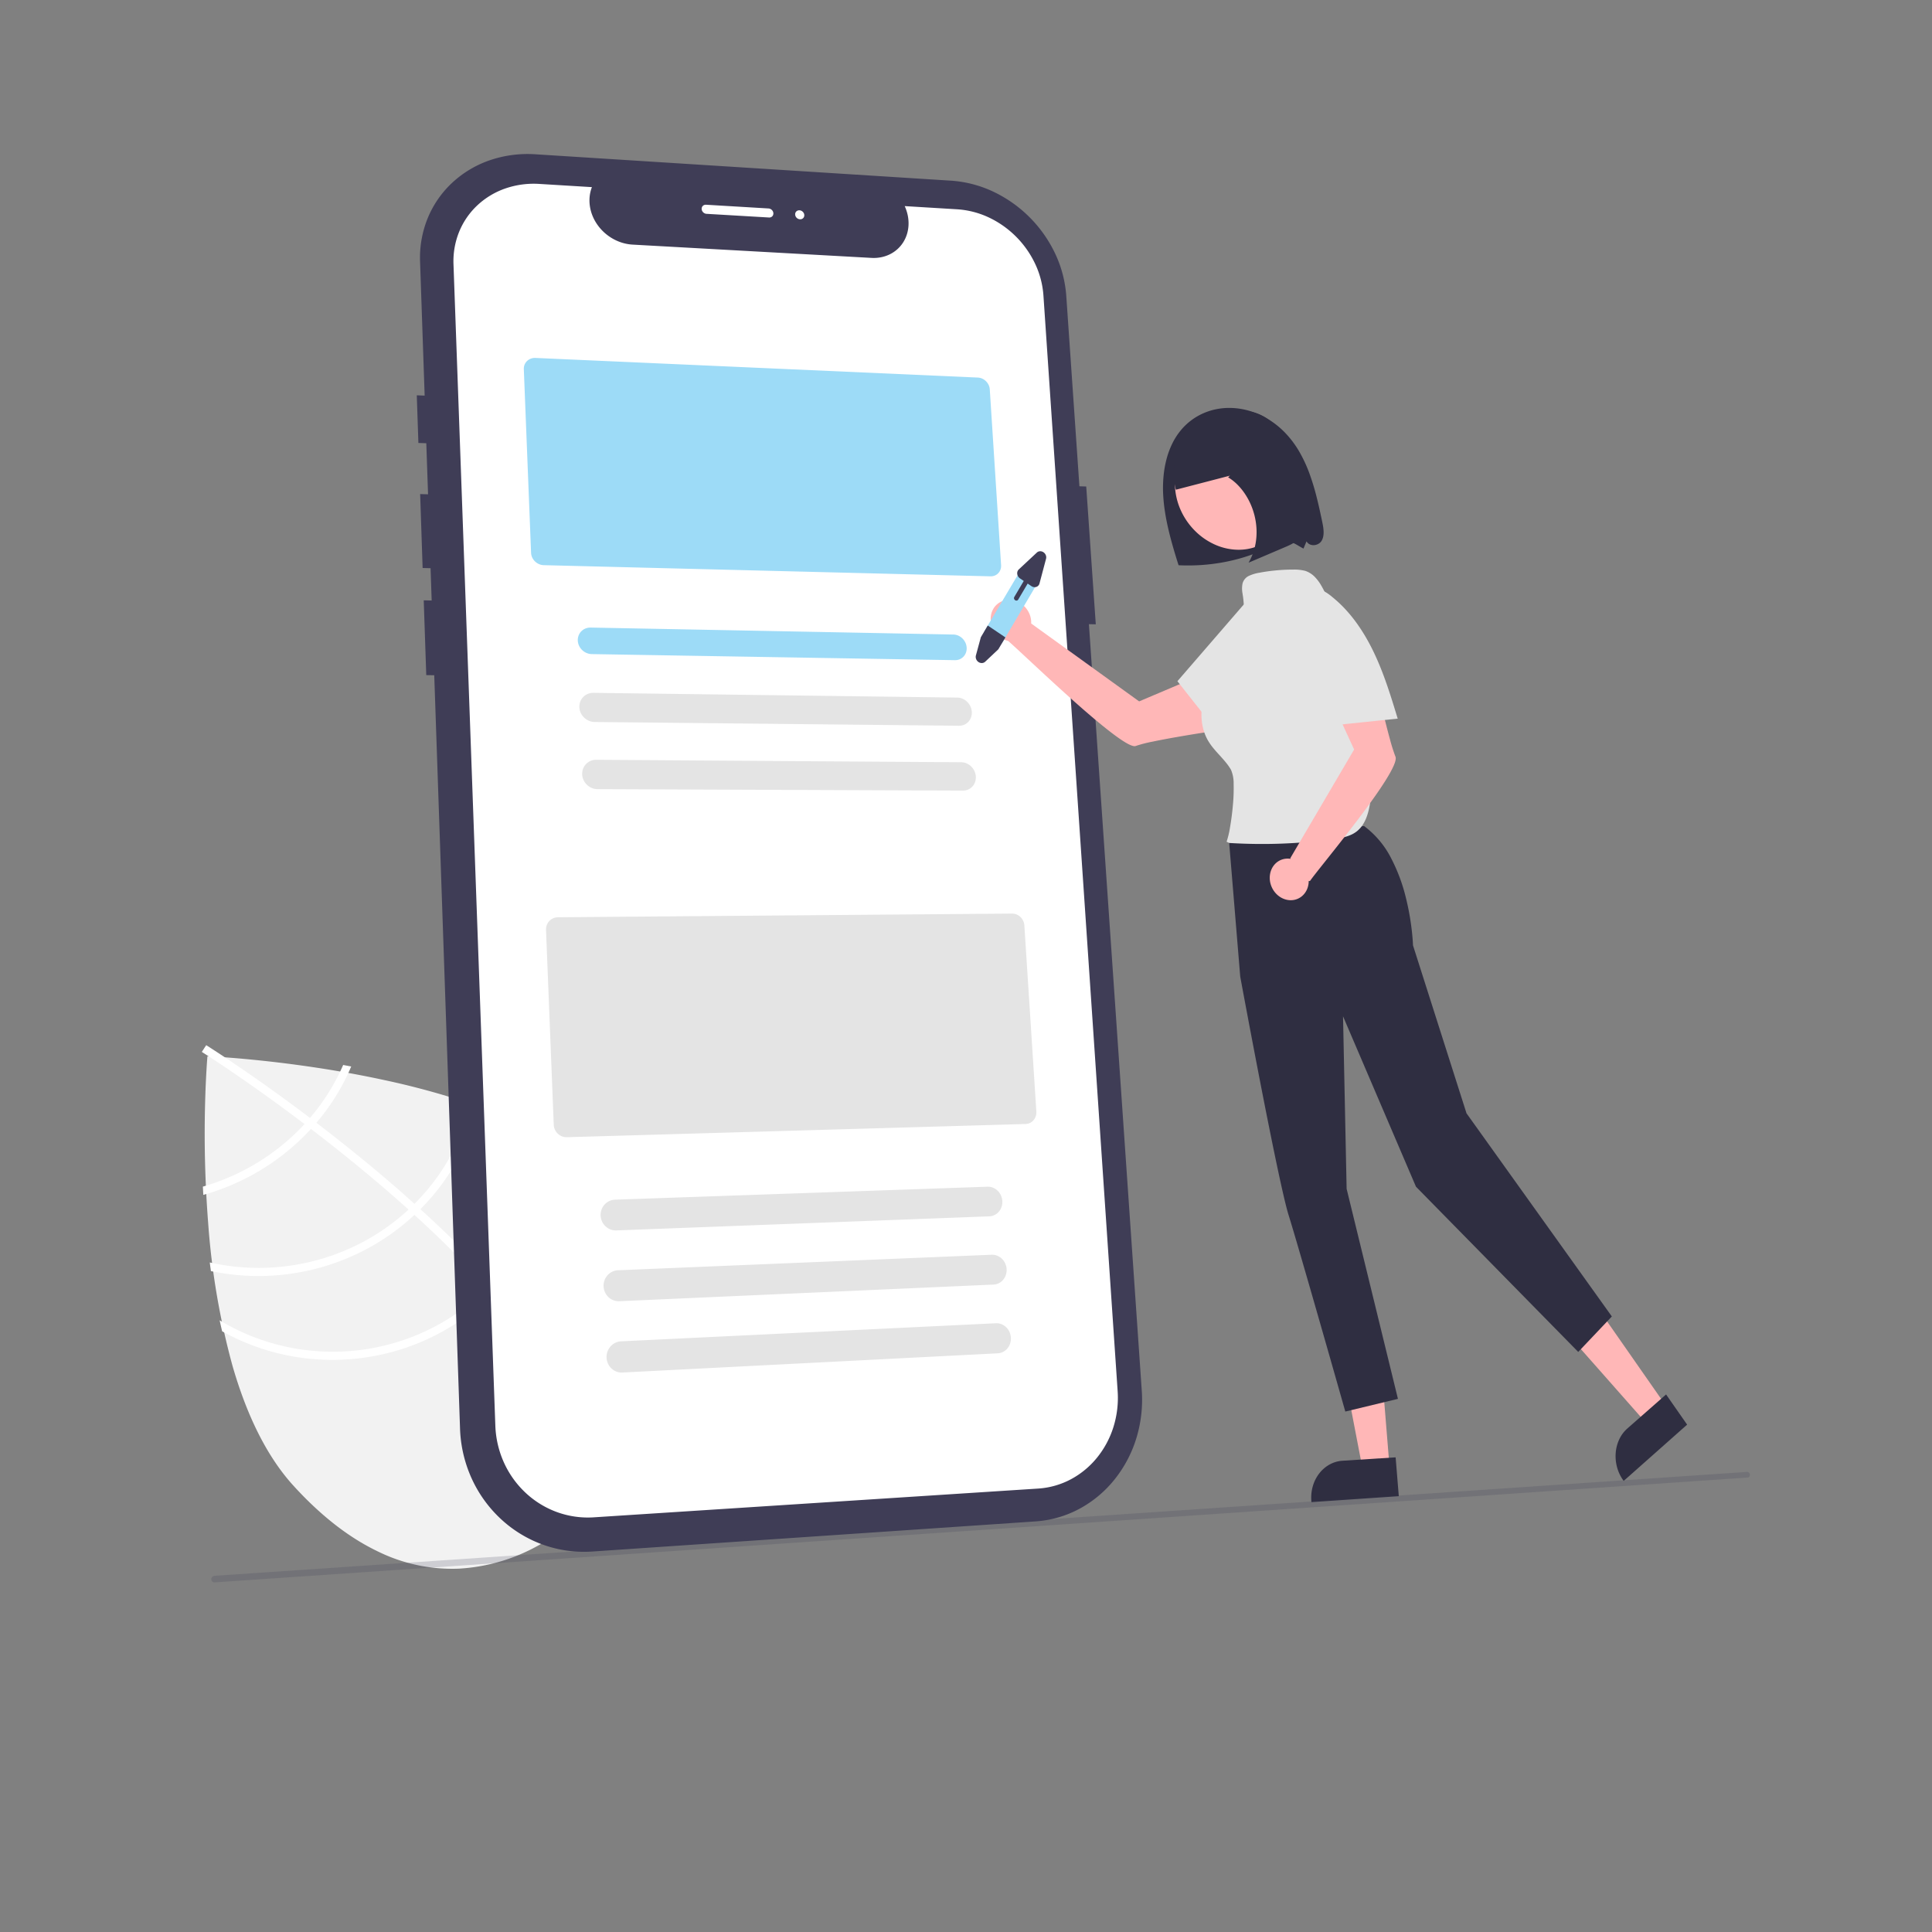 <svg xmlns="http://www.w3.org/2000/svg" width="440" height="440">
    <rect width="100%" height="100%" fill="#808080" stroke="none"/>
    <defs>
        <clipPath id="clip-path">
            <path id="Rectangle_45" data-name="Rectangle 45" transform="translate(145 1648)" style="stroke:#707070;fill:#fff" d="M0 0h440v440H0z"/>
        </clipPath>
        <style>
            .cls-4{fill:#fff}.cls-5{fill:#3f3d56}.cls-6{fill:#9ddbf7}.cls-7{fill:#e4e4e4}.cls-8{fill:#2f2e41}.cls-9{fill:#ffb7b7}
        </style>
    </defs>
    <g id="Mask_Group_7" data-name="Mask Group 7" transform="translate(-145 -1648)" style="clip-path:url(#clip-path)">
        <g id="undraw_Mobile_posts_re_bpuw" transform="translate(190.625 1681.298)">
            <path id="Path_11" data-name="Path 11" d="M72.492 17.472 69.759 48.6l-7.034-35.058a177.169 177.169 0 0 0-21.383-5.964C34.254 6.04 27.437 4.925 21.485 4.122 15.506 3.315 10.407 2.823 6.8 2.532s-5.735-.379-5.735-.379S.689 6.428.522 13.3a261.6 261.6 0 0 0 .712 26.85A168.3 168.3 0 0 0 6.76 72.607c3.047 10.593 7.485 20.311 13.887 27.34s12.793 11.885 19.116 14.927a38.333 38.333 0 0 0 18.548 3.976 41.842 41.842 0 0 0 17.4-4.891 67.455 67.455 0 0 0 15.735-11.639 67.628 67.628 0 0 0 12.033-15.24 42.889 42.889 0 0 0 5.508-16.9 39.938 39.938 0 0 0-2.657-18.352c-2.434-6.338-6.521-12.906-12.57-19.668a45.993 45.993 0 0 0-4.413-4.294A57.586 57.586 0 0 0 84.262 24c-1.8-1.218-3.687-2.369-5.653-3.455s-4.014-2.109-6.117-3.073z" transform="translate(.552 205.103)" style="fill:#f2f2f2"/>
            <path id="Path_12" data-name="Path 12" class="cls-4" d="m66.411 55.558 1.217 1.353q5.274 5.92 9.48 11.625a115.855 115.855 0 0 1 7.343 11.191 82.558 82.558 0 0 1 5.212 10.764 60.362 60.362 0 0 1 3.077 10.343l.03.147c.01.047.018.1.027.147l.027.147c.009.047.019.1.03.147l-.887.2-.856.179A57.517 57.517 0 0 0 87.8 90.719a82.917 82.917 0 0 0-5.526-11.034 119.046 119.046 0 0 0-7.312-10.857c-2.688-3.576-5.6-7.1-8.673-10.545L66 57.945l-.3-.338-.3-.337q-.15-.168-.306-.334-1.97-2.172-4.01-4.3t-4.131-4.2q-2.091-2.076-4.223-4.1t-4.284-3.976l-.333-.306-.336-.306-.339-.306-.34-.307q-2.857-2.571-5.713-5.017t-5.661-4.753q-2.805-2.306-5.527-4.457t-5.31-4.13l-.366-.28-.367-.278-.367-.275-.366-.273A405.063 405.063 0 0 0 8.311 8.747c-2.01-1.383-3.72-2.532-5.053-3.414S.964 3.833.451 3.506L.286 3.4l-.125-.083-.084-.054-.045-.029.5-.755v-.012l.506-.76.105.066.264.166.417.266q.246.158.565.367c.8.515 1.929 1.256 3.345 2.2s3.112 2.1 5.041 3.433 4.083 2.855 6.418 4.54 4.842 3.531 7.478 5.524l.358.273.363.275.365.278.365.28q2.1 1.6 4.284 3.316t4.428 3.527q2.242 1.813 4.529 3.723t4.586 3.9q.578.5 1.15 1t1.135 1q.564.5 1.12 1t1.1 1l.344.3.34.3.337.305.332.306q2.324 2.113 4.523 4.2t4.274 4.151q2.074 2.062 4.025 4.1t3.782 4.055z" transform="translate(.305 203.03)"/>
            <path id="Path_13" data-name="Path 13" class="cls-4" d="m24.975 12.1-.305.35-.309.351q-.156.176-.314.351t-.32.349q-.439.474-.891.937t-.915.915q-.464.452-.94.892t-.964.87a49.886 49.886 0 0 1-4.352 3.425 50.431 50.431 0 0 1-4.719 2.933A50.974 50.974 0 0 1 5.9 25.884a51.477 51.477 0 0 1-5.321 1.862l.024.468.024.469.024.471.024.475A53.41 53.41 0 0 0 6.314 27.7a52.908 52.908 0 0 0 5.339-2.525 52.332 52.332 0 0 0 4.992-3.086 51.753 51.753 0 0 0 4.6-3.615q.52-.458 1.028-.93t1-.954q.494-.483.974-.979t.947-1q.159-.172.316-.346t.311-.35q.154-.176.306-.353t.3-.354q1.24-1.453 2.361-2.988T30.9 7.073q.994-1.606 1.862-3.282t1.6-3.408L33.9.3l-.463-.089-.457-.086-.452-.086q-.709 1.629-1.538 3.2t-1.776 3.089q-.947 1.512-2.007 2.956T24.975 12.1z" transform="translate(0 209.202)"/>
            <path id="Path_14" data-name="Path 14" class="cls-4" d="M47.4 24.2q-.165.168-.333.333t-.337.328q-.17.163-.342.323t-.347.318l-.1.1-.107.1-.108.1-.107.1a49.571 49.571 0 0 1-9.75 6.873 50.293 50.293 0 0 1-11.056 4.351 50.758 50.758 0 0 1-11.866 1.653A50.878 50.878 0 0 1 .782 37.55l.064.492.065.492.067.492q.034.246.071.493a52.776 52.776 0 0 0 12.444 1.091 52.637 52.637 0 0 0 12.115-1.8 52.142 52.142 0 0 0 11.274-4.52 51.417 51.417 0 0 0 9.944-7.047l.141-.128.141-.129.14-.13.138-.132.347-.325.343-.326.339-.327.336-.329a50.406 50.406 0 0 0 4.718-5.46 50.009 50.009 0 0 0 3.85-6.012 49.686 49.686 0 0 0 2.939-6.467A49.463 49.463 0 0 0 62.242.649L61.819.5l-.424-.157-.425-.151-.427-.15a47.6 47.6 0 0 1-1.915 6.667 47.829 47.829 0 0 1-2.858 6.311 48.147 48.147 0 0 1-3.758 5.862A48.511 48.511 0 0 1 47.4 24.2z" transform="translate(1.365 216.667)"/>
            <path id="Path_15" data-name="Path 15" class="cls-4" d="M63.221 34.013q-.161.176-.324.35t-.328.346q-.165.172-.331.342l-.334.339-.362.36-.365.357q-.183.178-.368.353-.185.176-.373.349a49.515 49.515 0 0 1-13.34 8.8A49.944 49.944 0 0 1 31.89 49.7a50.029 50.029 0 0 1-15.834-.862A49.717 49.717 0 0 1 .9 42.81l.139.63.14.628.142.626q.072.312.147.624a51.583 51.583 0 0 0 15.473 5.607 51.86 51.86 0 0 0 16 .516A51.76 51.76 0 0 0 48.24 47.1a51.33 51.33 0 0 0 13.4-8.948q.187-.173.373-.348t.369-.351q.183-.176.363-.355t.355-.359q.172-.169.341-.339t.336-.342l.331-.344q.165-.172.327-.346a50.783 50.783 0 0 0 5.776-7.56 50.555 50.555 0 0 0 4.212-8.382A50.379 50.379 0 0 0 77 10.449a50.262 50.262 0 0 0 .877-9.343q-.216-.137-.434-.271t-.434-.264L76.567.31l-.446-.261a48.47 48.47 0 0 1-.7 9.252 48.569 48.569 0 0 1-2.431 8.9 48.742 48.742 0 0 1-4.09 8.317 48.972 48.972 0 0 1-5.679 7.495z" transform="translate(3.495 224.575)"/>
            <path id="Path_16" data-name="Path 16" class="cls-5" d="m152.826 77.45-2.99-43.35a27.087 27.087 0 0 0-2.584-9.755A29.63 29.63 0 0 0 133.314 10.4a26.732 26.732 0 0 0-9.754-2.553l-94.6-6.006a26.641 26.641 0 0 0-10.433 1.365 24.013 24.013 0 0 0-8.455 5.035A22.909 22.909 0 0 0 4.483 16.2a23.891 23.891 0 0 0-1.816 10.122L3.711 56.8l-1.793-.07.367 10.853 1.8.065.4 11.629-1.8-.056.563 16.839 1.808.044.252 7.358-1.808-.038.576 17.032 1.818.026 5.873 171.551a29.843 29.843 0 0 0 2.7 11.489 28.965 28.965 0 0 0 6.608 9.127 28.061 28.061 0 0 0 9.495 5.811 27.638 27.638 0 0 0 11.342 1.589l100.927-6.857a24.615 24.615 0 0 0 10.092-2.926 26.131 26.131 0 0 0 7.883-6.605 28.257 28.257 0 0 0 4.938-9.278 29.829 29.829 0 0 0 1.275-10.989l-12.036-174.54 1.564.032L154.38 77.5z" transform="translate(47.377)"/>
            <path id="Path_17" data-name="Path 17" class="cls-4" d="m115.393 7.008-11.934-.725a9.739 9.739 0 0 1 .7 2.14 8.99 8.99 0 0 1 .172 2.154 8.269 8.269 0 0 1-.352 2.072 7.724 7.724 0 0 1-.873 1.9 7.485 7.485 0 0 1-1.341 1.573 7.606 7.606 0 0 1-1.7 1.141 8.043 8.043 0 0 1-1.982.666 8.715 8.715 0 0 1-2.177.149L41.52 15.053a10.1 10.1 0 0 1-2.312-.4 10.656 10.656 0 0 1-2.17-.918 10.886 10.886 0 0 1-1.933-1.379 10.732 10.732 0 0 1-1.6-1.788 10.248 10.248 0 0 1-1.14-2.07 9.555 9.555 0 0 1-.6-2.193 8.83 8.83 0 0 1-.052-2.213 8.222 8.222 0 0 1 .513-2.131l-11.957-.73a19.859 19.859 0 0 0-7.79 1.045 17.906 17.906 0 0 0-6.294 3.78 17.1 17.1 0 0 0-4.146 5.951A17.851 17.851 0 0 0 .7 19.547l9.53 264.472a22.284 22.284 0 0 0 2.021 8.547 21.631 21.631 0 0 0 4.914 6.793 20.952 20.952 0 0 0 7.059 4.337 20.625 20.625 0 0 0 8.444 1.207l101.186-6.549a18.349 18.349 0 0 0 7.528-2.156 19.473 19.473 0 0 0 5.9-4.91 21.072 21.072 0 0 0 3.706-6.923 22.261 22.261 0 0 0 .967-8.219l-16.9-249.511a20.225 20.225 0 0 0-1.929-7.3A22.117 22.117 0 0 0 122.689 8.9a19.925 19.925 0 0 0-7.296-1.892z" transform="translate(56.955 7.359)"/>
            <path id="Path_18" data-name="Path 18" class="cls-6" d="M106.413 49.859 4.666 47.319a2.946 2.946 0 0 1-1.1-.243 3.067 3.067 0 0 1-.911-.609 3 3 0 0 1-.634-.885 2.793 2.793 0 0 1-.263-1.07L.106 2.681a2.485 2.485 0 0 1 .177-1.034 2.39 2.39 0 0 1 .56-.825A2.482 2.482 0 0 1 1.7.286 2.715 2.715 0 0 1 2.766.123l100.753 4.471a2.682 2.682 0 0 1 1 .246 2.95 2.95 0 0 1 .841.586 2.99 2.99 0 0 1 .6.84 2.777 2.777 0 0 1 .264 1.008L108.8 47.3a2.551 2.551 0 0 1-.136 1.013 2.332 2.332 0 0 1-.494.818 2.263 2.263 0 0 1-.777.541 2.38 2.38 0 0 1-.98.187z" transform="translate(73.566 48.097)"/>
            <path id="Path_19" data-name="Path 19" class="cls-6" d="M86.014 7.483 3.316 6.1a3.187 3.187 0 0 1-1.2-.258 3.327 3.327 0 0 1-1-.665 3.288 3.288 0 0 1-.7-.974 3.1 3.1 0 0 1-.29-1.182 2.888 2.888 0 0 1 .192-1.17A2.783 2.783 0 0 1 .934.9a2.819 2.819 0 0 1 .945-.627A2.976 2.976 0 0 1 3.058.059l82.6 1.585a2.922 2.922 0 0 1 1.123.25 3.184 3.184 0 0 1 .943.642 3.269 3.269 0 0 1 .667.938 3.126 3.126 0 0 1 .294 1.139 2.859 2.859 0 0 1-.153 1.131 2.633 2.633 0 0 1-.552.917 2.552 2.552 0 0 1-.867.611 2.658 2.658 0 0 1-1.099.211z" transform="translate(85.839 109.568)"/>
            <path id="Path_20" data-name="Path 20" class="cls-7" d="M86.592 7.537 3.63 6.683a3.462 3.462 0 0 1-1.315-.275A3.613 3.613 0 0 1 .457 4.619a3.4 3.4 0 0 1-.318-1.3 3.194 3.194 0 0 1 .209-1.29A3.1 3.1 0 0 1 2.056.287 3.256 3.256 0 0 1 3.347.044L86.2 1.124a3.174 3.174 0 0 1 1.228.267 3.454 3.454 0 0 1 1.032.7 3.562 3.562 0 0 1 .73 1.026 3.432 3.432 0 0 1 .322 1.249 3.161 3.161 0 0 1-.167 1.244 2.918 2.918 0 0 1-.6 1.012 2.817 2.817 0 0 1-.948.677 2.907 2.907 0 0 1-1.2.24z" transform="translate(86.183 124.448)"/>
            <path id="Path_21" data-name="Path 21" class="cls-7" d="m86.866 7.039-83.223-.33a3.449 3.449 0 0 1-1.319-.268A3.6 3.6 0 0 1 .459 4.65a3.423 3.423 0 0 1-.319-1.3 3.239 3.239 0 0 1 .21-1.3A3.139 3.139 0 0 1 2.063.276 3.266 3.266 0 0 1 3.358.023l83.109.559A3.16 3.16 0 0 1 87.7.843a3.434 3.434 0 0 1 1.035.7 3.554 3.554 0 0 1 .733 1.028 3.452 3.452 0 0 1 .323 1.256 3.2 3.2 0 0 1-.167 1.254 2.966 2.966 0 0 1-.605 1.019 2.85 2.85 0 0 1-.95.688 2.916 2.916 0 0 1-1.203.251z" transform="translate(86.821 139.716)"/>
            <path id="Path_22" data-name="Path 22" class="cls-7" d="M109.335 47.938 4.859 50.947a2.856 2.856 0 0 1-1.126-.2 2.926 2.926 0 0 1-.938-.6 2.954 2.954 0 0 1-.924-2.03L.113 3.727a2.793 2.793 0 0 1 .18-1.109 2.733 2.733 0 0 1 1.454-1.526 2.783 2.783 0 0 1 1.1-.233L106.272.021a2.585 2.585 0 0 1 1.028.206 2.813 2.813 0 0 1 .863.576 2.954 2.954 0 0 1 .613.859 2.924 2.924 0 0 1 .273 1.056l2.731 42.372a2.861 2.861 0 0 1-.137 1.084 2.67 2.67 0 0 1-.505.9 2.5 2.5 0 0 1-.8.619 2.446 2.446 0 0 1-1.003.245z" transform="translate(78.616 174.745)"/>
            <path id="Path_23" data-name="Path 23" class="cls-7" d="m88.658 6.859-84.93 3.205a3.37 3.37 0 0 1-1.348-.225 3.461 3.461 0 0 1-1.123-.711 3.573 3.573 0 0 1-.9-3.815 3.484 3.484 0 0 1 .689-1.139 3.4 3.4 0 0 1 1.059-.788 3.344 3.344 0 0 1 1.325-.321L88.241.111A3.078 3.078 0 0 1 89.5.332a3.309 3.309 0 0 1 1.057.686 3.522 3.522 0 0 1 .743 1.047 3.592 3.592 0 0 1 .332 1.3 3.5 3.5 0 0 1-.168 1.321 3.291 3.291 0 0 1-.616 1.1 3.082 3.082 0 0 1-.968.761 2.986 2.986 0 0 1-1.225.312z" transform="translate(91.017 236.855)"/>
            <path id="Path_24" data-name="Path 24" class="cls-7" d="m88.944 6.928-85.2 3.787A3.358 3.358 0 0 1 2.39 10.5a3.443 3.443 0 0 1-1.127-.709A3.537 3.537 0 0 1 .476 8.7a3.622 3.622 0 0 1-.115-2.75 3.54 3.54 0 0 1 .691-1.15A3.448 3.448 0 0 1 2.115 4a3.361 3.361 0 0 1 1.327-.332L88.525.133a3.068 3.068 0 0 1 1.261.215 3.294 3.294 0 0 1 1.06.684 3.515 3.515 0 0 1 .754 1.049 3.615 3.615 0 0 1 .333 1.31 3.544 3.544 0 0 1-.168 1.332 3.344 3.344 0 0 1-.617 1.11 3.123 3.123 0 0 1-.971.773 3 3 0 0 1-1.233.322z" transform="translate(91.69 252.328)"/>
            <path id="Path_25" data-name="Path 25" class="cls-7" d="M89.233 7 3.755 11.374a3.349 3.349 0 0 1-1.355-.21 3.423 3.423 0 0 1-1.131-.707 3.533 3.533 0 0 1-.791-1.093 3.634 3.634 0 0 1 .578-3.934 3.491 3.491 0 0 1 1.066-.814 3.375 3.375 0 0 1 1.331-.344L88.81.154a3.056 3.056 0 0 1 1.265.208 3.272 3.272 0 0 1 1.064.682 3.51 3.51 0 0 1 .753 1.056 3.641 3.641 0 0 1 .335 1.317 3.593 3.593 0 0 1-.168 1.343 3.4 3.4 0 0 1-.619 1.122 3.165 3.165 0 0 1-.974.786A3.011 3.011 0 0 1 89.233 7z" transform="translate(92.368 267.91)"/>
            <path id="Path_26" data-name="Path 26" class="cls-8" d="M37.694 26.478c-.377-1.8-.771-3.623-1.232-5.437a53.754 53.754 0 0 0-1.628-5.354 31.588 31.588 0 0 0-2.319-5 22.311 22.311 0 0 0-3.308-4.389A19.473 19.473 0 0 0 26.525 4a18.613 18.613 0 0 0-2.98-1.721 17.476 17.476 0 0 0-3.187-1.108 16.264 16.264 0 0 0-3.3-.45 15.162 15.162 0 0 0-3.249.243 14.353 14.353 0 0 0-3.036.917A13.919 13.919 0 0 0 5.7 5.6a15.18 15.18 0 0 0-2.07 3.135 18.957 18.957 0 0 0-1.35 3.611 24.015 24.015 0 0 0-.688 3.918 29.018 29.018 0 0 0-.092 4.061 38.69 38.69 0 0 0 .422 4.075c.209 1.358.481 2.714.8 4.068s.68 2.7 1.068 4.05.8 2.688 1.226 4.023a45.446 45.446 0 0 0 5.109-.044 43.717 43.717 0 0 0 4.981-.612 42.28 42.28 0 0 0 4.809-1.168A41.1 41.1 0 0 0 24.509 33q.546-.276 1.1-.526T26.738 32q.568-.226 1.147-.426t1.166-.375a2.738 2.738 0 0 1 1.14-.035 4.214 4.214 0 0 1 1.073.362c.353.167.706.372 1.069.586s.735.435 1.128.637l.693-1.648a1.69 1.69 0 0 0 .787.708 2 2 0 0 0 1.014.148 2.323 2.323 0 0 0 .989-.34 1.984 1.984 0 0 0 .712-.756 3.341 3.341 0 0 0 .326-1 5.3 5.3 0 0 0 .057-1.1 9.856 9.856 0 0 0-.125-1.144 27.616 27.616 0 0 0-.22-1.139z" transform="translate(217.772 58.89)"/>
            <path id="Path_27" data-name="Path 27" class="cls-9" d="M21.468 21.12 17 25.06.49 6.358 7.169.621z" transform="translate(312.417 265.894)"/>
            <path id="Path_28" data-name="Path 28" class="cls-8" d="M17.568 7.117 3.113 19.937l-.153-.218a9.335 9.335 0 0 1-1.38-3.01 9.608 9.608 0 0 1-.273-3.21 8.863 8.863 0 0 1 .8-3.028A7.565 7.565 0 0 1 3.947 8L12.773.243z" transform="translate(321.04 284.037)"/>
            <path id="Path_29" data-name="Path 29" class="cls-9" d="m11.145 26.176-6.134.4L0 .479 9.02 0z" transform="translate(259.698 274.754)"/>
            <path id="Path_30" data-name="Path 30" class="cls-8" d="M20.584 8.848.689 10.2l-.022-.284a9.427 9.427 0 0 1 .353-3.41 8.651 8.651 0 0 1 1.458-2.855 7.671 7.671 0 0 1 2.328-2.008 7.024 7.024 0 0 1 2.966-.87L19.863 0z" transform="translate(252.358 298.602)"/>
            <path id="Path_31" data-name="Path 31" class="cls-9" d="M34.107 23.226 9.516 5.482a4.983 4.983 0 0 0-.26-1.836A5.33 5.33 0 0 0 7.015.829 4.9 4.9 0 0 0 5.291.172a4.422 4.422 0 0 0-1.783.046A4.115 4.115 0 0 0 .87 2.195 4.43 4.43 0 0 0 .323 3.9 4.909 4.909 0 0 0 .47 5.744a5.332 5.332 0 0 0 2.09 2.95 4.969 4.969 0 0 0 1.7.759c.783.655 2.812 2.555 5.461 5.019s5.909 5.483 9.164 8.384 6.493 5.674 9.107 7.654 4.595 3.16 5.335 2.874a29.723 29.723 0 0 1 3.816-.986c1.667-.352 3.6-.712 5.447-1.036s3.581-.61 4.863-.815 2.1-.33 2.1-.33l-.624-13.276z" transform="translate(179.701 103.211)"/>
            <path id="Path_32" data-name="Path 32" class="cls-8" d="M.255 3.383 2.809 34.3s.531 2.881 1.366 7.329 1.98 10.489 3.2 16.779 2.529 12.868 3.682 18.354 2.158 9.905 2.775 11.878 1.729 5.743 3.05 10.291 2.857 9.889 4.316 14.983 2.846 9.962 3.866 13.549l1.677 5.9 11.987-2.89L27.041 82.64l-.818-39.288 16.609 38.8 36.955 37.632 7.657-8.076-33.1-46.267L42.158 27.2s-.035-1.234-.254-3.2a58.306 58.306 0 0 0-1.351-7.589 39.885 39.885 0 0 0-3.332-8.981 21.055 21.055 0 0 0-6.21-7.414z" transform="translate(234.019 154.81)"/>
            <path id="Ellipse_1" data-name="Ellipse 1" class="cls-9" d="M13.018.523a13.393 13.393 0 0 1 5.11 1.258 15.157 15.157 0 0 1 4.317 3.04A15.858 15.858 0 0 1 25.536 9.2a15.065 15.065 0 0 1 1.427 5.275 13.334 13.334 0 0 1-.589 5.219 11.759 11.759 0 0 1-2.417 4.217 11.1 11.1 0 0 1-3.88 2.789 11.681 11.681 0 0 1-4.971.926A13.346 13.346 0 0 1 9.948 26.4a15.135 15.135 0 0 1-4.381-3.05 15.856 15.856 0 0 1-3.136-4.429 15.049 15.049 0 0 1-1.426-5.343 13.294 13.294 0 0 1 .638-5.26 11.723 11.723 0 0 1 2.482-4.202 11.1 11.1 0 0 1 3.924-2.735 11.721 11.721 0 0 1 4.969-.858z" transform="translate(220.988 64.273)"/>
            <path id="Rectangle_16" data-name="Rectangle 16" class="cls-8" d="M0 11.746 4 0l14.652 6.722-3.911 11.724z" transform="translate(241.015 163.123)"/>
            <path id="Path_34" data-name="Path 34" class="cls-7" d="M32.323 9.2c-.443-.806-.841-1.657-1.24-2.5s-.8-1.672-1.25-2.436A9.646 9.646 0 0 0 28.3 2.228 5.5 5.5 0 0 0 26.19.915 9.936 9.936 0 0 0 23.5.624 39.674 39.674 0 0 0 19.611.8a38.754 38.754 0 0 0-3.839.533 9.159 9.159 0 0 0-2.523.77 2.691 2.691 0 0 0-1.355 1.733 6.113 6.113 0 0 0 .006 2.233 22.87 22.87 0 0 1 .285 2.519 5.38 5.38 0 0 1-.52 2.6l-1.4 2.8L8.863 16.8l-1.407 2.81-1.41 2.823c-.324.648-.648 1.3-.963 1.956s-.618 1.322-.9 2-.542 1.361-.769 2.062a19.5 19.5 0 0 0-.567 2.15 15.454 15.454 0 0 0-.284 2.258 14.055 14.055 0 0 0 .069 2.31 12.152 12.152 0 0 0 .478 2.27 10.545 10.545 0 0 0 .94 2.139 13.348 13.348 0 0 0 1.213 1.72c.444.544.918 1.066 1.392 1.588s.948 1.043 1.393 1.587a13.469 13.469 0 0 1 1.216 1.716 7.837 7.837 0 0 1 .613 3.262 40.412 40.412 0 0 1-.177 4.908 60.4 60.4 0 0 1-.641 4.935 20.086 20.086 0 0 1-.787 3.306l.6.284q3.021.184 6.024.22t5.97-.075q2.967-.111 5.906-.368t5.832-.657c.479-.066.962-.138 1.441-.226a14.157 14.157 0 0 0 1.412-.329 8.6 8.6 0 0 0 1.332-.506 6.2 6.2 0 0 0 1.2-.755 6.32 6.32 0 0 0 1.375-1.574 9.388 9.388 0 0 0 .911-1.958 15.88 15.88 0 0 0 .561-2.188c.141-.75.243-1.513.325-2.263a70.431 70.431 0 0 0 .29-11.035 73.057 73.057 0 0 0-1.408-10.97 75.127 75.127 0 0 0-3.06-10.723A76.4 76.4 0 0 0 32.323 9.2z" transform="translate(225.451 95.799)"/>
            <path id="Path_35" data-name="Path 35" class="cls-7" d="M12.624 34.655c.823-.92 1.646-1.841 2.458-2.77s1.611-1.865 2.389-2.818S19 27.145 19.725 26.15s1.41-2.013 2.055-3.065a36.984 36.984 0 0 0 1.785-3.263A31.879 31.879 0 0 0 25 16.36a27.764 27.764 0 0 0 .987-3.637 24.889 24.889 0 0 0 .457-3.79 10.875 10.875 0 0 0 .029-1.233 11.239 11.239 0 0 0-.107-1.243 11.573 11.573 0 0 0-.245-1.235A11.86 11.86 0 0 0 25.739 4a6.84 6.84 0 0 0-.61-1.135 6.392 6.392 0 0 0-.814-.994 5.25 5.25 0 0 0-.984-.773 4.115 4.115 0 0 0-1.119-.469 3.822 3.822 0 0 0-1.8-.019 5.213 5.213 0 0 0-1.637.711A9.666 9.666 0 0 0 17.3 2.5c-.463.443-.9.92-1.3 1.388l-3.59 4.153-3.61 4.174-3.632 4.2-3.652 4.22 2.784 3.53L7.091 27.7l2.786 3.53 2.784 3.528z" transform="translate(221.008 101.207)"/>
            <path id="Path_36" data-name="Path 36" class="cls-9" d="M32.154 17.746a38.3 38.3 0 0 1-1.261-3.987c-.48-1.738-.994-3.758-1.465-5.679S28.527 4.343 28.216 3s-.5-2.2-.5-2.2L15.445.237l7.3 15.892L8.208 40.876l.007.01.019.03.031.048.042.065a4.135 4.135 0 0 0-1.334-.007 3.949 3.949 0 0 0-2.248 1.187 4.222 4.222 0 0 0-.757 1.114 4.622 4.622 0 0 0-.393 1.332 5.034 5.034 0 0 0 0 1.4 5.316 5.316 0 0 0 1.147 2.613 5.082 5.082 0 0 0 1.055.973 4.7 4.7 0 0 0 1.227.6 4.3 4.3 0 0 0 1.31.208 4.005 4.005 0 0 0 1.3-.216 3.927 3.927 0 0 0 1.153-.628 4.091 4.091 0 0 0 .881-.959 4.431 4.431 0 0 0 .559-1.214 4.84 4.84 0 0 0 .193-1.392.312.312 0 0 0 .1.038.283.283 0 0 0 .1 0 .27.27 0 0 0 .094-.037.278.278 0 0 0 .076-.072c.413-.626 1.933-2.527 3.953-5.07s4.522-5.7 6.928-8.882 4.692-6.344 6.3-8.924 2.539-4.555 2.203-5.347z" transform="translate(240.025 121.27)"/>
            <path id="Path_37" data-name="Path 37" class="cls-7" d="M24.6 30.181c-.386-1.267-.772-2.534-1.17-3.8s-.808-2.524-1.241-3.776-.888-2.495-1.379-3.725-1.014-2.446-1.584-3.645-1.189-2.382-1.861-3.534a39.842 39.842 0 0 0-2.176-3.346 33.148 33.148 0 0 0-2.511-3.066A27.822 27.822 0 0 0 9.81 2.6a11.559 11.559 0 0 0-.987-.776 11.228 11.228 0 0 0-1.052-.655A10.809 10.809 0 0 0 6.666.64 10.39 10.39 0 0 0 5.518.247a5.443 5.443 0 0 0-1.18-.139 4.766 4.766 0 0 0-1.153.13 3.874 3.874 0 0 0-1.047.417 3.272 3.272 0 0 0-.858.721 3.779 3.779 0 0 0-.78 1.61 6.413 6.413 0 0 0-.11 1.905 12.816 12.816 0 0 0 .34 2.038c.165.683.371 1.361.581 2.007l1.859 5.718 1.861 5.726 1.864 5.734 1.866 5.742 4.005-.414 3.99-.413 3.975-.411 3.96-.41z" transform="translate(248.081 100.149)"/>
            <path id="Path_38" data-name="Path 38" class="cls-8" d="M30.7 20.37c-.166-.817-.333-1.636-.509-2.453s-.36-1.631-.561-2.44-.418-1.612-.659-2.406-.506-1.579-.8-2.352-.628-1.534-.994-2.271a21.214 21.214 0 0 0-1.2-2.119 16.349 16.349 0 0 0-1.416-1.88 12.263 12.263 0 0 0-1.629-1.555 10.092 10.092 0 0 0-2.88-1.594 10.557 10.557 0 0 0-3.028-.581 13.276 13.276 0 0 0-3.052.22 17.422 17.422 0 0 0-2.94.827 20.344 20.344 0 0 0-2.164.952 16.481 16.481 0 0 0-2.05 1.244 14.082 14.082 0 0 0-1.862 1.586 13.071 13.071 0 0 0-1.6 1.979 12.8 12.8 0 0 0-1.234 2.418 14.439 14.439 0 0 0-.952 5.738 13.381 13.381 0 0 0 .463 3.017l3.094-.806 3.084-.8 3.074-.8 3.064-.8-.426.38a10.931 10.931 0 0 1 2.011 1.56 13.688 13.688 0 0 1 1.73 2.066 15.514 15.514 0 0 1 1.371 2.454 15.9 15.9 0 0 1 1.348 5.528 14.91 14.91 0 0 1-.093 2.759 13.98 13.98 0 0 1-.6 2.637 13.142 13.142 0 0 1-1.1 2.44l2.062-.879 2.057-.877 2.053-.875 2.048-.873a23.68 23.68 0 0 0 1.267-.574 9.437 9.437 0 0 0 1.211-.709 5.929 5.929 0 0 0 1.058-.937 5.018 5.018 0 0 0 .81-1.257 6.414 6.414 0 0 0 .494-1.807 10.906 10.906 0 0 0 .06-2 20.394 20.394 0 0 0-.232-2.087 45.209 45.209 0 0 0-.378-2.073z" transform="translate(220.543 59.53)"/>
            <path id="Path_39" data-name="Path 39" class="cls-6" d="M13.225 3.99 5.334 17.354a2.079 2.079 0 0 1-.344.439 2.042 2.042 0 0 1-.44.325 2.077 2.077 0 0 1-.513.2 2.174 2.174 0 0 1-.564.059 2.331 2.331 0 0 1-.681-.116 2.507 2.507 0 0 1-.623-.305 2.646 2.646 0 0 1-.917-1.075q-.027-.055-.051-.111t-.045-.113q-.021-.057-.039-.115t-.033-.116a2.515 2.515 0 0 1-.074-.467 2.4 2.4 0 0 1 .015-.461 2.286 2.286 0 0 1 .1-.442 2.173 2.173 0 0 1 .188-.409l7.93-13.361a2.022 2.022 0 0 1 .6-.643 2.053 2.053 0 0 1 .789-.322 2.234 2.234 0 0 1 .877.018 2.476 2.476 0 0 1 .864.375 2.649 2.649 0 0 1 1.073 1.519 2.445 2.445 0 0 1 .065.9 2.182 2.182 0 0 1-.286.856z" transform="translate(177.375 95.599)"/>
            <path id="Path_40" data-name="Path 40" class="cls-5" d="m7.217 2.773-1.61 2.708L2.621 8.3a1.129 1.129 0 0 1-.34.221 1.173 1.173 0 0 1-.391.089 1.263 1.263 0 0 1-.408-.046 1.364 1.364 0 0 1-.392-.182 1.448 1.448 0 0 1-.538-.672 1.391 1.391 0 0 1-.093-.414A1.291 1.291 0 0 1 .5 6.872l1.126-4.151L3.2.064z" transform="translate(176.132 109.096)"/>
            <path id="Path_41" data-name="Path 41" class="cls-5" d="M5.92.481 1.8 4.328a1.112 1.112 0 0 0-.178.214 1.161 1.161 0 0 0-.12.251 1.226 1.226 0 0 0-.059.278 1.313 1.313 0 0 0 .006.294 1.384 1.384 0 0 0 .071.291 1.441 1.441 0 0 0 .131.27 1.457 1.457 0 0 0 .184.238 1.437 1.437 0 0 0 .232.2l.867.589L.775 10.6a.488.488 0 0 0-.064.191.546.546 0 0 0 .014.2.589.589 0 0 0 .239.339.55.55 0 0 0 .193.083.5.5 0 0 0 .2 0 .458.458 0 0 0 .176-.072.453.453 0 0 0 .134-.144l2.155-3.646.867.588a1.348 1.348 0 0 0 .47.2 1.218 1.218 0 0 0 .477.009 1.118 1.118 0 0 0 .429-.175 1.1 1.1 0 0 0 .327-.349q.02-.035.038-.071t.033-.073q.016-.037.028-.076l.024-.078L8.009 1.9a1.262 1.262 0 0 0 .038-.414 1.383 1.383 0 0 0-.093-.407 1.45 1.45 0 0 0-.531-.661 1.363 1.363 0 0 0-.385-.183 1.248 1.248 0 0 0-.4-.05 1.144 1.144 0 0 0-.384.083 1.089 1.089 0 0 0-.334.213z" transform="translate(184.597 92.058)"/>
            <path id="Path_42" data-name="Path 42" d="M349.921 1.318.779 25.2a.726.726 0 0 1-.292-.039.7.7 0 0 1-.406-.371.726.726 0 0 1-.065-.287.766.766 0 0 1 .052-.3.8.8 0 0 1 .389-.425.767.767 0 0 1 .289-.078L349.794.038a.5.5 0 0 1 .22.036.585.585 0 0 1 .186.126.688.688 0 0 1 .139.2.746.746 0 0 1 .068.246.723.723 0 0 1-.019.252.635.635 0 0 1-.1.212.536.536 0 0 1-.162.149.477.477 0 0 1-.21.065z" transform="translate(2.482 301.88)" style="opacity:.2;fill:#3f3d56"/>
            <path id="Path_43" data-name="Path 43" class="cls-4" d="M15.4 2.972 1.164 2.135a1.154 1.154 0 0 1-.417-.106A1.235 1.235 0 0 1 .4 1.787a1.2 1.2 0 0 1-.244-.343 1.084 1.084 0 0 1-.1-.408.953.953 0 0 1 .063-.4.89.89 0 0 1 .207-.314A.917.917 0 0 1 .652.12 1.021 1.021 0 0 1 1.06.063l14.226.85a1.138 1.138 0 0 1 .412.105 1.226 1.226 0 0 1 .345.24 1.2 1.2 0 0 1 .242.34 1.087 1.087 0 0 1 .1.405.952.952 0 0 1-.061.4.881.881 0 0 1-.207.314.9.9 0 0 1-.321.2 1 1 0 0 1-.396.055z" transform="translate(114.118 13.265)"/>
            <path id="Ellipse_2" data-name="Ellipse 2" class="cls-4" d="M1.042.062a1.129 1.129 0 0 1 .41.1 1.221 1.221 0 0 1 .343.24 1.2 1.2 0 0 1 .241.339 1.087 1.087 0 0 1 .1.4.952.952 0 0 1-.06.395.878.878 0 0 1-.205.313.893.893 0 0 1-.319.2.992.992 0 0 1-.4.057 1.129 1.129 0 0 1-.41-.1A1.22 1.22 0 0 1 .4 1.771a1.2 1.2 0 0 1-.241-.34 1.087 1.087 0 0 1-.1-.4.952.952 0 0 1 .057-.399.878.878 0 0 1 .206-.313.893.893 0 0 1 .319-.2.992.992 0 0 1 .401-.057z" transform="translate(135.411 14.536)"/>
        </g>
    </g>
</svg>
